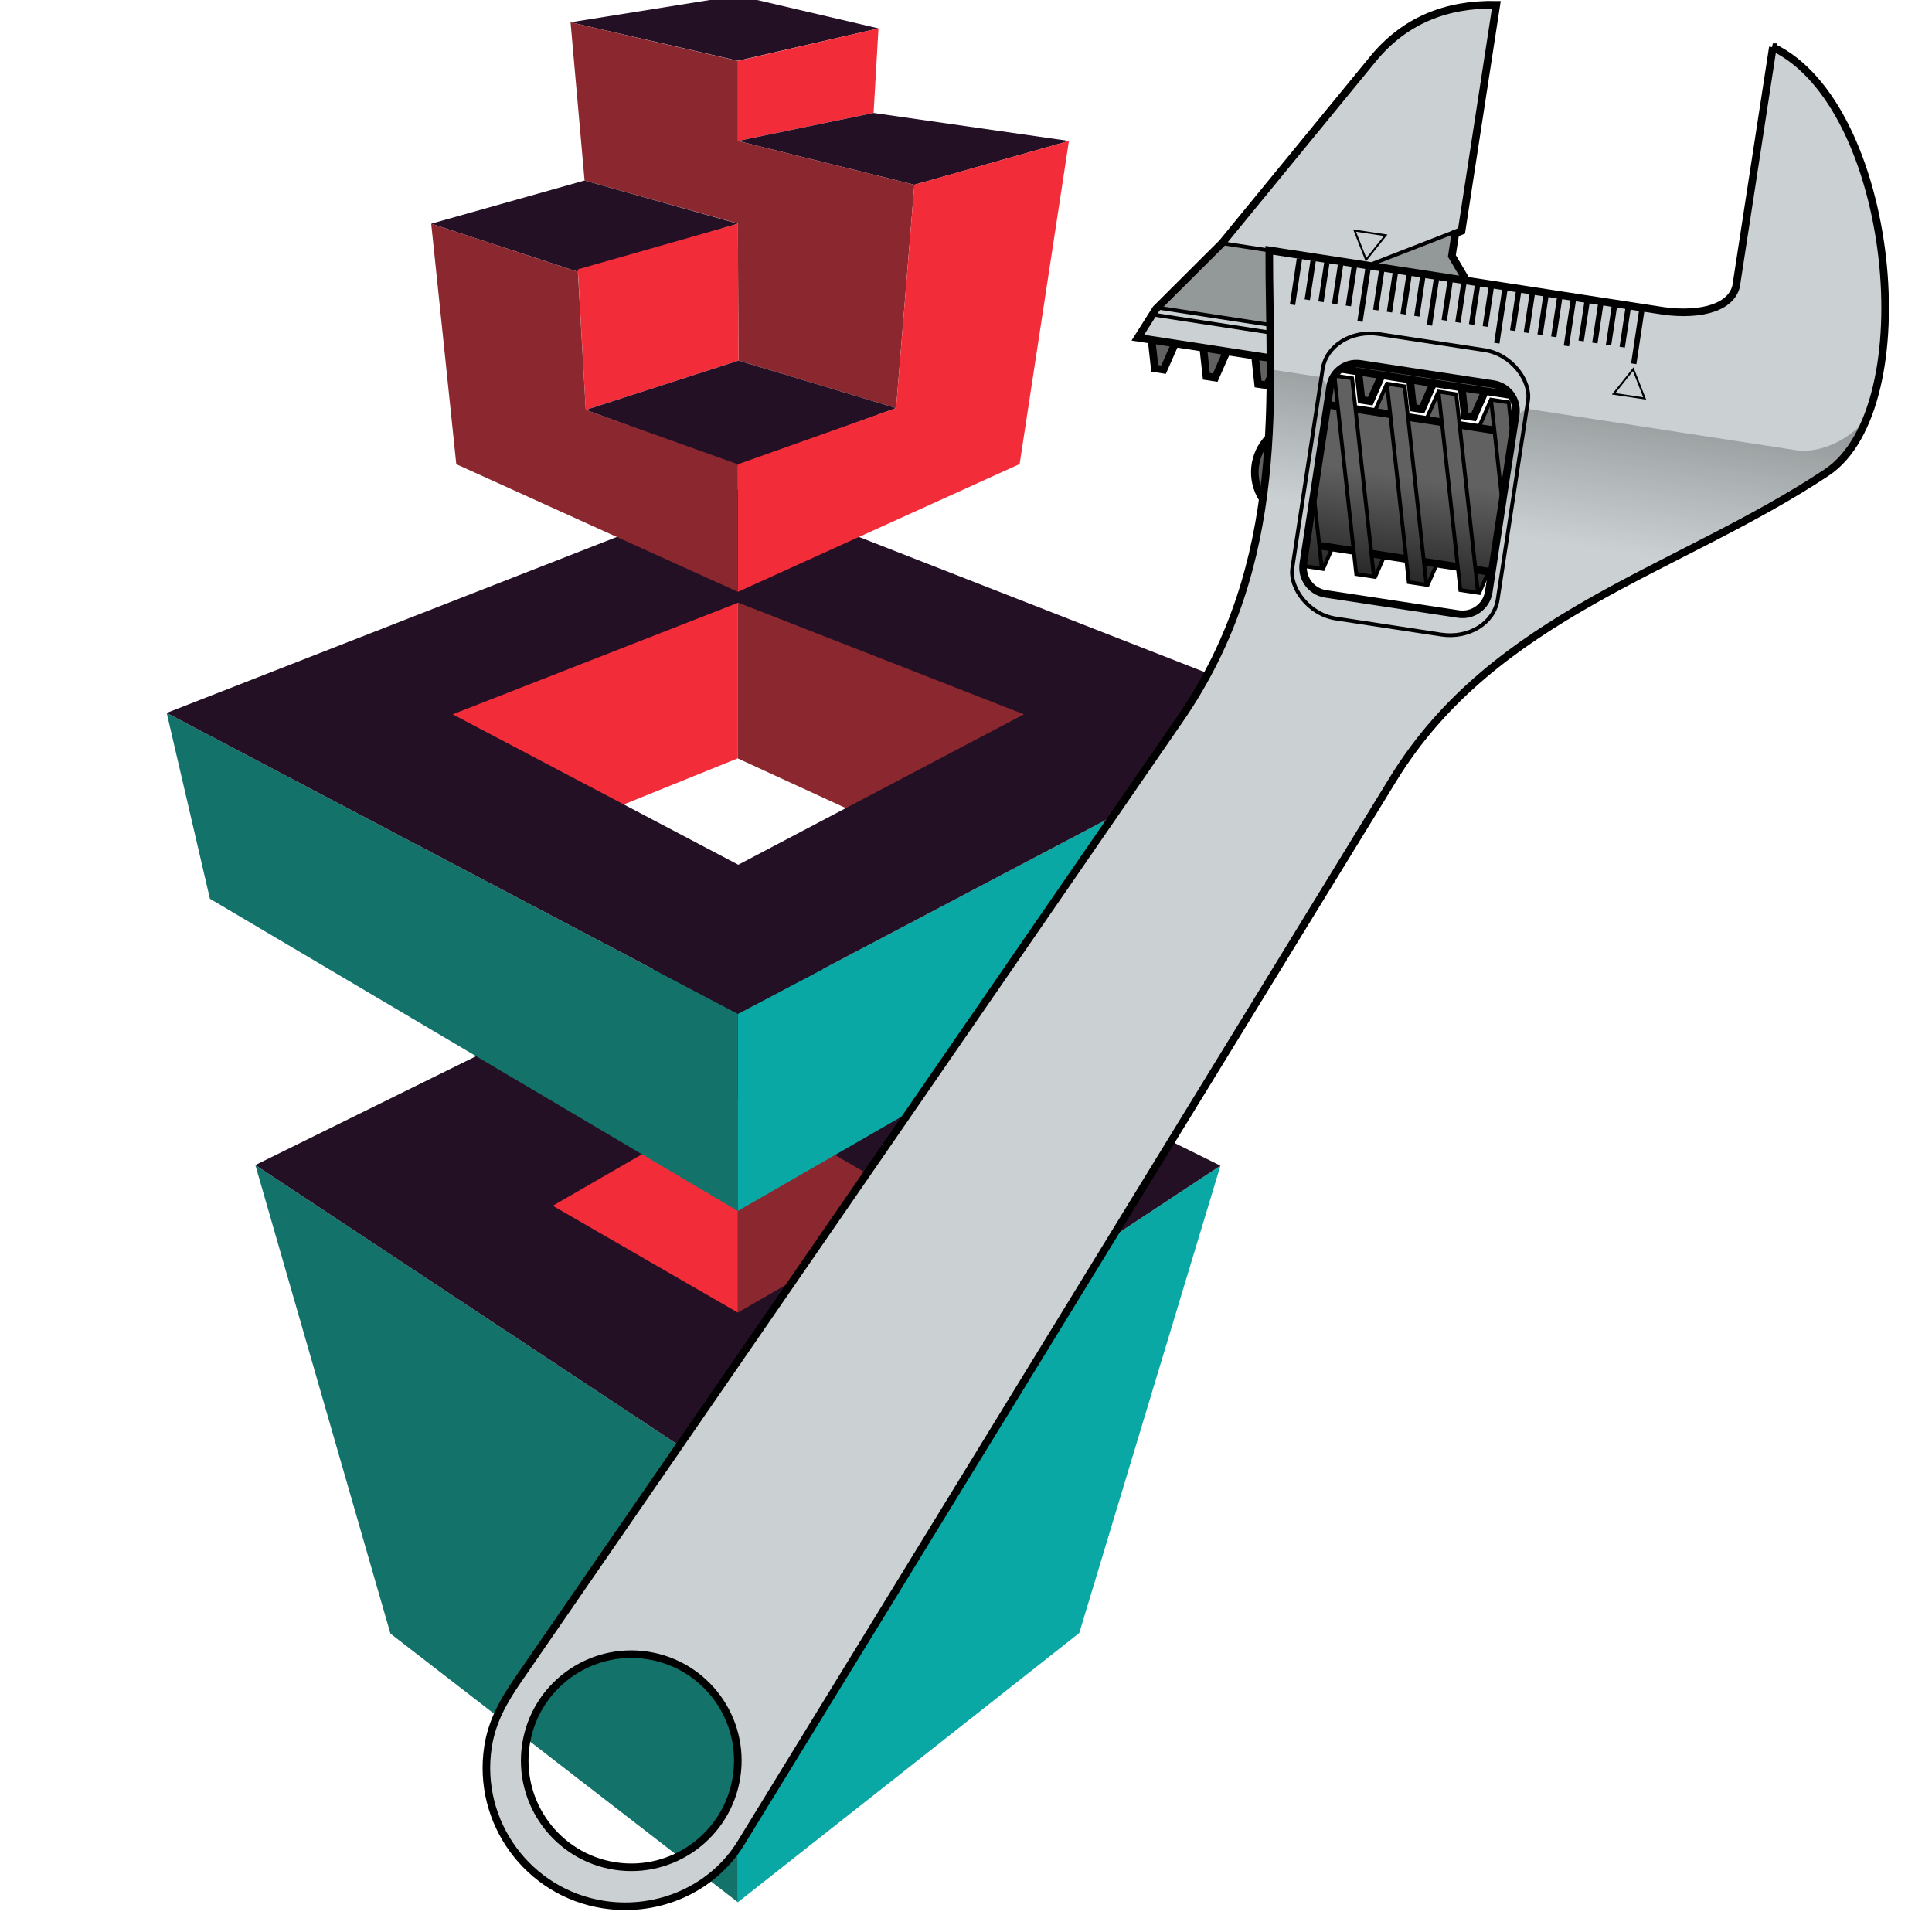 <?xml version="1.0" encoding="UTF-8" standalone="no"?>
<svg
   xmlns:dc="http://purl.org/dc/elements/1.1/"
   xmlns:cc="http://creativecommons.org/ns#"
   xmlns:rdf="http://www.w3.org/1999/02/22-rdf-syntax-ns#"
   xmlns:svg="http://www.w3.org/2000/svg"
   xmlns="http://www.w3.org/2000/svg"
   xmlns:xlink="http://www.w3.org/1999/xlink"
   xmlns:sodipodi="http://sodipodi.sourceforge.net/DTD/sodipodi-0.dtd"
   xmlns:inkscape="http://www.inkscape.org/namespaces/inkscape"
   id="Layer_1"
   data-name="Layer 1"
   viewBox="0 0 1200 1200"
   version="1.1"
   sodipodi:docname="dicast_setter2.svg"
   inkscape:version="0.92.5 (2060ec1f9f, 2020-04-08)">
  <sodipodi:namedview
     pagecolor="#ffffff"
     bordercolor="#666666"
     borderopacity="1"
     objecttolerance="10"
     gridtolerance="10"
     guidetolerance="10"
     inkscape:pageopacity="0"
     inkscape:pageshadow="2"
     inkscape:window-width="1920"
     inkscape:window-height="1014"
     id="namedview45"
     showgrid="false"
     inkscape:zoom="0.55625733"
     inkscape:cx="560.10098"
     inkscape:cy="607.07352"
     inkscape:window-x="1600"
     inkscape:window-y="0"
     inkscape:window-maximized="1"
     inkscape:current-layer="Layer_1" />
  <defs
     id="defs4">
    <style
       id="style2">.cls-1{fill:#09a8a4;}.cls-2{fill:#13736a;}.cls-3{fill:#231025;}.cls-4{fill:#8b272e;}.cls-5{fill:#f32c39;}</style>
    <marker
       style="overflow:visible"
       id="Dot_l"
       refX="0"
       refY="0"
       orient="auto"
       inkscape:stockid="Dot_l">
      <path
         transform="matrix(0.8,0,0,0.8,5.92,0.8)"
         style="fill-rule:evenodd;stroke:#000000;stroke-width:1pt;marker-start:none;marker-end:none"
         d="M -2.5,-1 C -2.5,1.76 -4.74,4 -7.5,4 C -10.26,4 -12.5,1.76 -12.5,-1 C -12.5,-3.76 -10.26,-6 -7.5,-6 C -4.74,-6 -2.5,-3.76 -2.5,-1 z "
         id="path29078" />
    </marker>
    <marker
       style="overflow:visible"
       id="Dot_m"
       refX="0"
       refY="0"
       orient="auto"
       inkscape:stockid="Dot_m">
      <path
         transform="matrix(0.4,0,0,0.4,2.96,0.4)"
         style="fill-rule:evenodd;stroke:#000000;stroke-width:1pt;marker-start:none;marker-end:none"
         d="M -2.5,-1 C -2.5,1.76 -4.74,4 -7.5,4 C -10.26,4 -12.5,1.76 -12.5,-1 C -12.5,-3.76 -10.26,-6 -7.5,-6 C -4.74,-6 -2.5,-3.76 -2.5,-1 z "
         id="path29081" />
    </marker>
    <marker
       style="overflow:visible"
       id="Arrow2Lstart"
       refX="0"
       refY="0"
       orient="auto"
       inkscape:stockid="Arrow2Lstart">
      <path
         transform="matrix(1.1,0,0,1.1,1.1,0)"
         d="M 8.719,4.034 L -2.207,0.016 L 8.719,-4.002 C 6.973,-1.63 6.983,1.616 8.719,4.034 z "
         style="font-size:12px;fill-rule:evenodd;stroke-width:0.625;stroke-linejoin:round"
         id="path29034" />
    </marker>
    <linearGradient
       id="linearGradient22604"
       inkscape:collect="always">
      <stop
         id="stop22606"
         offset="0"
         style="stop-color:#000000;stop-opacity:1;" />
      <stop
         id="stop22608"
         offset="1"
         style="stop-color:#000000;stop-opacity:0;" />
    </linearGradient>
    <linearGradient
       gradientTransform="matrix(1.066,0.003,-0.003,1.066,-5.205,-41.263)"
       y2="374.791"
       x2="456.557"
       y1="225.615"
       x1="456.557"
       gradientUnits="userSpaceOnUse"
       id="linearGradient23727"
       xlink:href="#linearGradient22604"
       inkscape:collect="always" />
    <linearGradient
       gradientTransform="matrix(1.066,0.003,-0.003,1.066,-5.205,-41.263)"
       y2="363.488"
       x2="425.267"
       y1="410.491"
       x1="425.267"
       gradientUnits="userSpaceOnUse"
       id="linearGradient23757"
       xlink:href="#linearGradient22604"
       inkscape:collect="always" />
  </defs>
  <polygon
     class="cls-1"
     points="600.32,932.75 600.32,1192.31 812.37,1025.07 900.06,734.8 "
     id="polygon6"
     transform="translate(-142.021,-10.786)"
     style="fill:#09a8a4" />
  <polygon
     class="cls-2"
     points="384.53,1025.45 600.32,1192.31 600.32,932.75 300.62,734.42 "
     id="polygon8"
     transform="translate(-142.021,-10.786)"
     style="fill:#13736a" />
  <polygon
     class="cls-3"
     points="600.32,586.65 900.06,734.8 600.32,932.75 300.62,734.42 "
     id="polygon10"
     transform="translate(-142.021,-10.786)"
     style="fill:#231025" />
  <polygon
     class="cls-4"
     points="715.24,759.71 600.3,826.06 600.3,693.35 "
     id="polygon12"
     transform="translate(-142.021,-10.786)"
     style="fill:#8b272e" />
  <polygon
     class="cls-5"
     points="485.35,759.71 600.3,826.06 600.3,693.35 "
     id="polygon14"
     transform="translate(-142.021,-10.786)"
     style="fill:#f32c39" />
  <polygon
     class="cls-1"
     points="600.32,640.49 600.32,762.95 925.15,575.73 955.12,453.59 "
     id="polygon16"
     transform="translate(-142.021,-10.786)"
     style="fill:#09a8a4" />
  <polygon
     class="cls-2"
     points="600.34,640.49 600.34,762.95 272.4,569.02 245.56,453.59 "
     id="polygon18"
     transform="translate(-142.021,-10.786)"
     style="fill:#13736a" />
  <polygon
     class="cls-5"
     points="600.34,481.77 600.35,379.44 415.57,452.25 516.23,515.78 "
     id="polygon20"
     transform="translate(-142.021,-10.786)"
     style="fill:#f32c39" />
  <polygon
     class="cls-4"
     points="802.12,455.83 600.35,379.44 600.34,481.89 680.87,518.91 "
     id="polygon22"
     transform="translate(-142.021,-10.786)"
     style="fill:#8b272e" />
  <path
     class="cls-3"
     d="m 458.319,304.114 -354.78,138.69 354.8,186.9 354.76,-186.9 z m -177.17,139.56 177.39,-69.35 177.44,69.35 -177.42,93.44 z"
     id="path24"
     inkscape:connector-curvature="0"
     style="fill:#231025" />
  <polygon
     class="cls-3"
     points="600.34,8 687.65,28.41 600.34,48.52 496.4,24.63 "
     id="polygon26"
     transform="translate(-142.021,-10.786)"
     style="fill:#231025" />
  <polygon
     class="cls-5"
     points="600.34,48.63 600.34,98.33 684.62,80.94 687.65,28.41 "
     id="polygon28"
     transform="translate(-142.021,-10.786)"
     style="fill:#f32c39" />
  <polygon
     class="cls-3"
     points="684.62,80.94 805.95,98.33 709.95,125.54 600.34,98.33 "
     id="polygon30"
     transform="translate(-142.021,-10.786)"
     style="fill:#231025" />
  <polygon
     class="cls-4"
     points="600.34,48.63 496.4,24.63 505.1,122.9 600.29,149.6 600.72,234.77 698.61,264.25 709.95,125.54 600.34,98.33 "
     id="polygon32"
     transform="translate(-142.021,-10.786)"
     style="fill:#8b272e" />
  <polygon
     class="cls-3"
     points="505.1,122.9 600.34,149.73 500.94,179.59 409.85,149.73 "
     id="polygon34"
     transform="translate(-142.021,-10.786)"
     style="fill:#231025" />
  <polygon
     class="cls-5"
     points="500.94,178.08 505.85,265.39 600.72,234.77 600.34,149.73 "
     id="polygon36"
     transform="translate(-142.021,-10.786)"
     style="fill:#f32c39" />
  <polygon
     class="cls-3"
     points="600.72,234.77 698.61,264.25 600.34,300.01 505.85,265.39 "
     id="polygon38"
     transform="translate(-142.021,-10.786)"
     style="fill:#231025" />
  <polyline
     class="cls-5"
     points="600.34 299.16 698.61 264.25 709.95 125.54 805.95 98.33 775.33 299.02 600.34 378.39"
     id="polyline40"
     transform="translate(-142.021,-10.786)"
     style="fill:#f32c39" />
  <polyline
     class="cls-4"
     points="600.34 378.39 600.34 299.16 505.85 265.39 500.94 179.59 409.85 149.73 425.43 299.11"
     id="polyline42"
     transform="translate(-142.021,-10.786)"
     style="fill:#8b272e" />
  <g
     transform="matrix(2.186,0.329,-0.329,2.186,10.871,-610.852)"
     id="layer1"
     inkscape:label="Layer 1">
    <path
       id="path5957"
       d="m 458.581,320.516 2.046,7.732 2.512,0.007 2.166,-7.983"
       style="color:#000000;display:inline;overflow:visible;visibility:visible;fill:#616161;fill-opacity:1;fill-rule:evenodd;stroke:#000000;stroke-width:2.133;stroke-linecap:butt;stroke-linejoin:miter;stroke-miterlimit:4;stroke-dasharray:none;stroke-dashoffset:0;stroke-opacity:1;marker:none;marker-start:none;marker-mid:none;marker-end:none;enable-background:accumulate"
       inkscape:connector-curvature="0" />
    <path
       id="path5955"
       d="m 443.892,320.47 2.046,7.732 2.512,0.007 2.166,-7.983"
       style="color:#000000;display:inline;overflow:visible;visibility:visible;fill:#616161;fill-opacity:1;fill-rule:evenodd;stroke:#000000;stroke-width:2.133;stroke-linecap:butt;stroke-linejoin:miter;stroke-miterlimit:4;stroke-dasharray:none;stroke-dashoffset:0;stroke-opacity:1;marker:none;marker-start:none;marker-mid:none;marker-end:none;enable-background:accumulate"
       inkscape:connector-curvature="0" />
    <path
       id="path5953"
       d="m 429.203,320.424 2.046,7.732 2.512,0.007 2.166,-7.983"
       style="color:#000000;display:inline;overflow:visible;visibility:visible;fill:#616161;fill-opacity:1;fill-rule:evenodd;stroke:#000000;stroke-width:2.133;stroke-linecap:butt;stroke-linejoin:miter;stroke-miterlimit:4;stroke-dasharray:none;stroke-dashoffset:0;stroke-opacity:1;marker:none;marker-start:none;marker-mid:none;marker-end:none;enable-background:accumulate"
       inkscape:connector-curvature="0" />
    <path
       sodipodi:nodetypes="cs"
       id="path7944"
       d="m 407.96,359.81 c -4.303,-4.868 -4.597,-12.038 -0.894,-17.22"
       style="color:#000000;display:inline;overflow:visible;visibility:visible;fill:#616161;fill-opacity:1;fill-rule:evenodd;stroke:#000000;stroke-width:2.133;stroke-linecap:butt;stroke-linejoin:miter;stroke-miterlimit:4;stroke-dasharray:none;stroke-dashoffset:0;stroke-opacity:1;marker:none;marker-start:none;marker-mid:none;marker-end:none;enable-background:accumulate"
       inkscape:connector-curvature="0" />
    <path
       sodipodi:nodetypes="cccccc"
       id="path9897"
       d="m 424.379,320.418 48.516,0.152 -0.075,-0.112 c 5.16,-2.542 -0.1,-4.294 -4.128,-6.139 -13.729,-0.075 -27.354,0.025 -40.342,1.193 -3.393,0.765 -8.182,2.721 -3.971,4.905 z"
       style="color:#000000;display:inline;overflow:visible;visibility:visible;fill:#616161;fill-opacity:1;fill-rule:evenodd;stroke:#000000;stroke-width:2.133;stroke-linecap:butt;stroke-linejoin:miter;stroke-miterlimit:4;stroke-dasharray:none;stroke-dashoffset:0;stroke-opacity:1;marker:none;marker-start:none;marker-mid:none;marker-end:none;enable-background:accumulate"
       inkscape:connector-curvature="0" />
    <path
       sodipodi:nodetypes="ccccccccccccccccccccccccccccccccc"
       id="rect16740"
       d="m 421.965,325.331 1.074,-2.596 4.534,-0.037 2.772,8.19 5.332,-0.117 2.224,-7.924 4.754,-0.072 2.618,8.159 4.998,0.016 2.291,-7.99 4.638,-0.035 2.469,7.919 5.8,-0.056 2.223,-7.896 4.38,-0.12 2.723,8.455 -0.256,39.119 -2.632,6.536 -5.049,0.178 -1.66,-6.342 -5.755,-0.112 -2.378,6.371 -4.873,0.061 -1.912,-6.603 -6.133,0.102 -1.863,6.464 -5.084,0.011 -1.715,-6.562 -6.12,0.092 -1.963,6.382 -4.464,-0.207 -1.312,-6.668 z"
       style="color:#000000;display:inline;overflow:visible;visibility:visible;fill:#616161;fill-opacity:1;fill-rule:evenodd;stroke:none;stroke-width:2.133;stroke-linecap:butt;stroke-linejoin:miter;stroke-miterlimit:4;stroke-dashoffset:0;stroke-opacity:1;marker:none;marker-start:none;marker-mid:none;marker-end:none;enable-background:accumulate"
       inkscape:connector-curvature="0" />
    <path
       style="color:#000000;display:inline;overflow:visible;visibility:visible;fill:url(#linearGradient23757);fill-opacity:1;fill-rule:evenodd;stroke:none;stroke-width:2.133;stroke-linecap:butt;stroke-linejoin:miter;stroke-miterlimit:4;stroke-dashoffset:0;stroke-opacity:1;marker:none;marker-start:none;marker-mid:none;marker-end:none;enable-background:accumulate"
       d="m 421.965,325.331 1.074,-2.596 4.534,-0.037 2.772,8.19 5.332,-0.117 2.224,-7.924 4.754,-0.072 2.618,8.159 4.998,0.016 2.291,-7.99 4.638,-0.035 2.469,7.919 5.8,-0.056 2.223,-7.896 4.38,-0.12 2.723,8.455 -0.256,39.119 -2.632,6.536 -5.049,0.178 -1.66,-6.342 -5.755,-0.112 -2.378,6.371 -4.873,0.061 -1.912,-6.603 -6.133,0.102 -1.863,6.464 -5.084,0.011 -1.715,-6.562 -6.12,0.092 -1.963,6.382 -4.464,-0.207 -1.312,-6.668 z"
       id="path22613"
       sodipodi:nodetypes="ccccccccccccccccccccccccccccccccc"
       inkscape:connector-curvature="0" />
    <path
       sodipodi:nodetypes="cccc"
       id="path5949"
       d="m 399.825,320.332 2.046,7.732 2.512,0.007 0.647,-2.386 1.487,-5.483 z"
       style="color:#000000;display:inline;overflow:visible;visibility:visible;fill:#616161;fill-opacity:1;fill-rule:evenodd;stroke:#000000;stroke-width:2.133;stroke-linecap:butt;stroke-linejoin:miter;stroke-miterlimit:4;stroke-dasharray:none;stroke-dashoffset:0;stroke-opacity:1;marker:none;marker-start:none;marker-mid:none;marker-end:none;enable-background:accumulate"
       inkscape:connector-curvature="0" />
    <path
       id="path5945"
       d="m 385.135,320.353 2.046,7.732 2.512,0.007 2.166,-7.983"
       style="color:#000000;display:inline;overflow:visible;visibility:visible;fill:#616161;fill-opacity:1;fill-rule:evenodd;stroke:#000000;stroke-width:2.133;stroke-linecap:butt;stroke-linejoin:miter;stroke-miterlimit:4;stroke-dasharray:none;stroke-dashoffset:0;stroke-opacity:1;marker:none;marker-start:none;marker-mid:none;marker-end:none;enable-background:accumulate"
       inkscape:connector-curvature="0" />
    <path
       style="color:#000000;display:inline;overflow:visible;visibility:visible;fill:#616161;fill-opacity:1;fill-rule:evenodd;stroke:#000000;stroke-width:2.133;stroke-linecap:butt;stroke-linejoin:miter;stroke-miterlimit:4;stroke-dasharray:none;stroke-dashoffset:0;stroke-opacity:1;marker:none;marker-start:none;marker-mid:none;marker-end:none;enable-background:accumulate"
       d="m 370.446,320.307 2.046,7.732 2.512,0.007 2.166,-7.983"
       id="path5131"
       inkscape:connector-curvature="0" />
    <path
       sodipodi:nodetypes="cccccccccc"
       d="m 455.446,290.637 -5.095,-6.268 0.035,-6.4 1.615,-0.954 0.201,-64.286 c -14.127,1.865 -24.934,8.319 -32.033,20.264 l -34.174,57.384 -15.626,21.09 -3.852,8.769 37.603,0.118"
       style="fill:#cbd1d3;fill-opacity:1;fill-rule:evenodd;stroke:#000000;stroke-width:2.133;stroke-linecap:butt;stroke-linejoin:miter;stroke-miterlimit:4;stroke-opacity:1"
       id="path4123"
       inkscape:connector-curvature="0" />
    <path
       id="path2176"
       d="m 530.811,212.958 -0.213,68.009 c -0.722,6.991 -10.721,10.092 -20.99,9.831 l -110.227,-0.345 c 5.855,39.626 18.473,85.476 -5.217,134.036 l -143.67,294.447 c -3.183,6.524 -5.571,12.667 -5.594,19.975 -0.067,21.462 17.269,38.94 38.731,39.007 15.761,0.049 29.752,-9.147 35.525,-22.781 L 455.885,432.246 c 21.217,-50.104 70.664,-69.875 107.652,-103.36 24.474,-22.157 3.601,-104.918 -32.726,-115.928 z m -63.574,105.297 c 4.146,0.007 7.479,3.374 7.474,7.521 l -0.057,50.349 c -0.004,4.146 -3.341,7.482 -7.487,7.474 l -37.753,-0.051 c -4.146,-0.007 -7.479,-3.374 -7.474,-7.521 l 0.057,-50.349 c 0.004,-4.146 3.341,-7.482 7.487,-7.474 z m -181.851,388.594 c 16.529,0.052 29.881,13.487 29.829,30.016 -0.052,16.529 -13.487,29.914 -30.016,29.862 -16.529,-0.052 -29.914,-13.521 -29.862,-30.049 0.052,-16.529 13.52,-29.881 30.049,-29.829 z"
       style="fill:#cbd1d3;fill-opacity:1;fill-rule:evenodd;stroke:#000000;stroke-width:2.133;stroke-linecap:butt;stroke-linejoin:miter;stroke-miterlimit:4;stroke-dasharray:none;stroke-opacity:1"
       inkscape:connector-curvature="0" />
    <path
       id="path5121"
       d="m 399.541,290.496 -13.383,-0.042"
       style="fill:none;fill-rule:evenodd;stroke:#000000;stroke-width:1.066px;stroke-linecap:butt;stroke-linejoin:miter;stroke-opacity:1"
       inkscape:connector-curvature="0" />
    <path
       id="path5123"
       d="m 370.685,311.046 31.667,0.099"
       style="fill:none;fill-rule:evenodd;stroke:#000000;stroke-width:1.066px;stroke-linecap:butt;stroke-linejoin:miter;stroke-opacity:1"
       inkscape:connector-curvature="0" />
    <g
       id="g6967"
       transform="matrix(1.066,0.003,-0.003,1.066,8.573,201.894)">
      <path
         style="fill:none;fill-rule:evenodd;stroke:#000000;stroke-width:1px;stroke-linecap:butt;stroke-linejoin:miter;stroke-opacity:1"
         d="m 434.919,162.915 -13.619,-50.828 h -4.716 l -2.059,7.683"
         id="path6969"
         sodipodi:nodetypes="cccc"
         inkscape:connector-curvature="0" />
      <path
         sodipodi:nodetypes="cccc"
         id="path6971"
         d="m 416.582,112.087 13.619,50.828 h 5.028 l 1.641,-6.124"
         style="fill:none;fill-rule:evenodd;stroke:#000000;stroke-width:1px;stroke-linecap:butt;stroke-linejoin:miter;stroke-opacity:1"
         inkscape:connector-curvature="0" />
    </g>
    <path
       id="path9893"
       d="m 450.438,277.37 -21.859,12.529"
       style="fill:none;fill-rule:evenodd;stroke:#000000;stroke-width:1.066px;stroke-linecap:butt;stroke-linejoin:miter;stroke-opacity:1"
       inkscape:connector-curvature="0" />
    <path
       d="m 459.655,331.022 9.875,0.031 m -39.366,-0.123 9.808,0.031 m 5.258,0.016 9.249,0.029 m -31.971,-0.1 2.408,0.007 m 45.172,39.631 4.1,0.013 m -33.638,-0.105 9.744,0.03 m -24.689,-0.077 9.863,0.031 m 20.126,0.063 c 0,0 3.789,0.012 9.353,0.029"
       style="color:#000000;display:inline;overflow:visible;visibility:visible;fill:#616161;fill-opacity:1;fill-rule:evenodd;stroke:#000000;stroke-width:2.133;stroke-linecap:butt;stroke-linejoin:miter;stroke-miterlimit:4;stroke-dasharray:none;stroke-dashoffset:0;stroke-opacity:1;marker:none;marker-start:none;marker-mid:none;marker-end:none;enable-background:accumulate"
       id="path6936"
       inkscape:connector-curvature="0" />
    <g
       transform="matrix(1.066,0.003,-0.003,1.066,-6.089,201.849)"
       id="g13785">
      <path
         sodipodi:nodetypes="cccc"
         id="path13787"
         d="m 434.919,162.915 -13.619,-50.828 h -4.716 l -2.059,7.683"
         style="fill:none;fill-rule:evenodd;stroke:#000000;stroke-width:1px;stroke-linecap:butt;stroke-linejoin:miter;stroke-opacity:1"
         inkscape:connector-curvature="0" />
      <path
         style="fill:none;fill-rule:evenodd;stroke:#000000;stroke-width:1px;stroke-linecap:butt;stroke-linejoin:miter;stroke-opacity:1"
         d="m 416.582,112.087 13.619,50.828 h 5.028 l 1.641,-6.124"
         id="path13789"
         sodipodi:nodetypes="cccc"
         inkscape:connector-curvature="0" />
    </g>
    <g
       id="g13791"
       transform="matrix(1.066,0.003,-0.003,1.066,-21.017,201.803)">
      <path
         style="fill:none;fill-rule:evenodd;stroke:#000000;stroke-width:1px;stroke-linecap:butt;stroke-linejoin:miter;stroke-opacity:1"
         d="m 434.919,162.915 -13.619,-50.828 h -4.716 l -0.648,2.417"
         id="path13793"
         sodipodi:nodetypes="cccc"
         inkscape:connector-curvature="0" />
      <path
         sodipodi:nodetypes="cccc"
         id="path13795"
         d="m 416.582,112.087 13.619,50.828 h 5.028 l 1.641,-6.124"
         style="fill:none;fill-rule:evenodd;stroke:#000000;stroke-width:1px;stroke-linecap:butt;stroke-linejoin:miter;stroke-opacity:1"
         inkscape:connector-curvature="0" />
    </g>
    <g
       transform="matrix(1.066,0.003,-0.003,1.066,-35.811,201.757)"
       id="g13797">
      <path
         sodipodi:nodetypes="cc"
         id="path13799"
         d="m 434.919,162.915 -5.16,-19.259"
         style="fill:none;fill-rule:evenodd;stroke:#000000;stroke-width:1px;stroke-linecap:butt;stroke-linejoin:miter;stroke-opacity:1"
         inkscape:connector-curvature="0" />
      <path
         style="fill:none;fill-rule:evenodd;stroke:#000000;stroke-width:1px;stroke-linecap:butt;stroke-linejoin:miter;stroke-opacity:1"
         d="m 429.783,161.353 0.418,1.561 h 5.028 l 1.641,-6.124"
         id="path13801"
         sodipodi:nodetypes="cccc"
         inkscape:connector-curvature="0" />
    </g>
    <g
       transform="matrix(1.066,0.003,-0.003,1.066,23.501,201.94)"
       id="g13809">
      <path
         sodipodi:nodetypes="cccc"
         id="path13811"
         d="m 423.544,120.462 -2.244,-8.375 h -4.716 l -2.059,7.683"
         style="fill:none;fill-rule:evenodd;stroke:#000000;stroke-width:1px;stroke-linecap:butt;stroke-linejoin:miter;stroke-opacity:1"
         inkscape:connector-curvature="0" />
      <path
         style="fill:none;fill-rule:evenodd;stroke:#000000;stroke-width:1px;stroke-linecap:butt;stroke-linejoin:miter;stroke-opacity:1"
         d="m 416.582,112.087 7.005,26.144"
         id="path13813"
         sodipodi:nodetypes="cc"
         inkscape:connector-curvature="0" />
    </g>
    <path
       sodipodi:nodetypes="ccccccccsccccc"
       id="path17711"
       d="m 405.243,323.493 c 4.213,18.673 3.63,37.332 2.224,55.987 l 14.395,0.045 c 0.103,-18.66 -0.764,-32.485 -0.194,-53.341 l -2.513,-2.648 z m 69.133,56.196 22.658,0.071 c 20.537,-15.98 50.873,-36.777 67.887,-53.057 4.532,-4.336 5.592,-10.489 7.223,-14.281 -3.302,6.056 -10.842,11.346 -17.623,11.537 l -76.984,-0.249 -2.755,2.485 z"
       style="fill:url(#linearGradient23727);fill-opacity:1;fill-rule:evenodd;stroke:none;stroke-width:1.066px;stroke-linecap:butt;stroke-linejoin:miter;stroke-opacity:1"
       inkscape:connector-curvature="0" />
    <path
       sodipodi:nodetypes="ccccc"
       id="path19687"
       d="m 385.953,290.443 13.431,0.055 3.34,20.653 -32,-0.124 z"
       style="fill:#000000;fill-opacity:0.276;fill-rule:evenodd;stroke:none;stroke-width:1.066px;stroke-linecap:butt;stroke-linejoin:miter;stroke-opacity:1"
       inkscape:connector-curvature="0" />
    <path
       sodipodi:nodetypes="ccccc"
       id="path20658"
       d="m 450.437,277.637 -22.599,12.925 27.557,0.086 -5.045,-6.214 z"
       style="color:#000000;display:inline;overflow:visible;visibility:visible;fill:#000000;fill-opacity:0.276;fill-rule:evenodd;stroke:none;stroke-width:1.066px;stroke-linecap:butt;stroke-linejoin:miter;stroke-miterlimit:4;stroke-dasharray:none;stroke-dashoffset:0;stroke-opacity:1;marker:none;marker-start:none;marker-mid:none;marker-end:none;enable-background:accumulate"
       inkscape:connector-curvature="0" />
    <path
       id="path20660"
       d="m 370.421,313.174 32.322,0.101"
       style="fill:none;fill-rule:evenodd;stroke:#000000;stroke-width:1.066px;stroke-linecap:butt;stroke-linejoin:miter;stroke-opacity:1"
       inkscape:connector-curvature="0" />
    <rect
       rx="14.231"
       transform="rotate(0.104)"
       ry="12.102"
       y="308.346"
       x="419.765"
       height="80.836"
       width="58.367"
       id="rect23799"
       style="color:#000000;display:inline;overflow:visible;visibility:visible;opacity:1;fill:none;fill-opacity:1;fill-rule:evenodd;stroke:#000000;stroke-width:1.066;stroke-linecap:butt;stroke-linejoin:miter;stroke-miterlimit:4;stroke-dasharray:none;stroke-dashoffset:0;stroke-opacity:1;marker:none;marker-start:none;marker-mid:none;marker-end:none;enable-background:accumulate" />
    <g
       style="stroke:#000000;stroke-width:1.412;stroke-miterlimit:4;stroke-dasharray:none;stroke-opacity:1"
       transform="matrix(-1.066,0,0,0.534,573.386,155.412)"
       id="g26061">
      <path
         style="fill:none;fill-rule:evenodd;stroke:#000000;stroke-width:1.412;stroke-linecap:butt;stroke-linejoin:miter;stroke-miterlimit:4;stroke-dasharray:none;stroke-opacity:1"
         d="m 155.032,254.886 v 24.476"
         id="path26007"
         inkscape:connector-curvature="0" />
      <path
         id="path26009"
         d="m 151.382,254.848 v 20.782"
         style="fill:none;fill-rule:evenodd;stroke:#000000;stroke-width:1.412;stroke-linecap:butt;stroke-linejoin:miter;stroke-miterlimit:4;stroke-dasharray:none;stroke-opacity:1"
         inkscape:connector-curvature="0" />
      <path
         style="fill:none;fill-rule:evenodd;stroke:#000000;stroke-width:1.412;stroke-linecap:butt;stroke-linejoin:miter;stroke-miterlimit:4;stroke-dasharray:none;stroke-opacity:1"
         d="m 147.732,254.848 v 20.782"
         id="path26011"
         inkscape:connector-curvature="0" />
      <path
         id="path26013"
         d="m 144.082,254.848 v 20.782"
         style="fill:none;fill-rule:evenodd;stroke:#000000;stroke-width:1.412;stroke-linecap:butt;stroke-linejoin:miter;stroke-miterlimit:4;stroke-dasharray:none;stroke-opacity:1"
         inkscape:connector-curvature="0" />
      <path
         id="path26015"
         d="m 140.433,254.848 v 20.782"
         style="fill:none;fill-rule:evenodd;stroke:#000000;stroke-width:1.412;stroke-linecap:butt;stroke-linejoin:miter;stroke-miterlimit:4;stroke-dasharray:none;stroke-opacity:1"
         inkscape:connector-curvature="0" />
      <path
         style="fill:none;fill-rule:evenodd;stroke:#000000;stroke-width:1.412;stroke-linecap:butt;stroke-linejoin:miter;stroke-miterlimit:4;stroke-dasharray:none;stroke-opacity:1"
         d="m 136.783,254.933 v 27.899"
         id="path26017"
         inkscape:connector-curvature="0" />
      <path
         id="path26019"
         d="m 133.133,254.848 v 20.782"
         style="fill:none;fill-rule:evenodd;stroke:#000000;stroke-width:1.412;stroke-linecap:butt;stroke-linejoin:miter;stroke-miterlimit:4;stroke-dasharray:none;stroke-opacity:1"
         inkscape:connector-curvature="0" />
      <path
         style="fill:none;fill-rule:evenodd;stroke:#000000;stroke-width:1.412;stroke-linecap:butt;stroke-linejoin:miter;stroke-miterlimit:4;stroke-dasharray:none;stroke-opacity:1"
         d="m 129.483,254.848 v 20.782"
         id="path26021"
         inkscape:connector-curvature="0" />
      <path
         id="path26023"
         d="m 125.833,254.848 v 20.782"
         style="fill:none;fill-rule:evenodd;stroke:#000000;stroke-width:1.412;stroke-linecap:butt;stroke-linejoin:miter;stroke-miterlimit:4;stroke-dasharray:none;stroke-opacity:1"
         inkscape:connector-curvature="0" />
      <path
         style="fill:none;fill-rule:evenodd;stroke:#000000;stroke-width:1.412;stroke-linecap:butt;stroke-linejoin:miter;stroke-miterlimit:4;stroke-dasharray:none;stroke-opacity:1"
         d="m 122.183,254.848 v 20.782"
         id="path26025"
         inkscape:connector-curvature="0" />
      <path
         id="path26027"
         d="m 118.533,254.886 v 24.476"
         style="fill:none;fill-rule:evenodd;stroke:#000000;stroke-width:1.412;stroke-linecap:butt;stroke-linejoin:miter;stroke-miterlimit:4;stroke-dasharray:none;stroke-opacity:1"
         inkscape:connector-curvature="0" />
      <path
         style="fill:none;fill-rule:evenodd;stroke:#000000;stroke-width:1.412;stroke-linecap:butt;stroke-linejoin:miter;stroke-miterlimit:4;stroke-dasharray:none;stroke-opacity:1"
         d="m 114.883,254.848 v 20.782"
         id="path26029"
         inkscape:connector-curvature="0" />
      <path
         id="path26031"
         d="m 111.233,254.848 v 20.782"
         style="fill:none;fill-rule:evenodd;stroke:#000000;stroke-width:1.412;stroke-linecap:butt;stroke-linejoin:miter;stroke-miterlimit:4;stroke-dasharray:none;stroke-opacity:1"
         inkscape:connector-curvature="0" />
      <path
         style="fill:none;fill-rule:evenodd;stroke:#000000;stroke-width:1.412;stroke-linecap:butt;stroke-linejoin:miter;stroke-miterlimit:4;stroke-dasharray:none;stroke-opacity:1"
         d="m 107.583,254.848 v 20.782"
         id="path26033"
         inkscape:connector-curvature="0" />
      <path
         id="path26035"
         d="m 103.933,254.848 v 20.782"
         style="fill:none;fill-rule:evenodd;stroke:#000000;stroke-width:1.412;stroke-linecap:butt;stroke-linejoin:miter;stroke-miterlimit:4;stroke-dasharray:none;stroke-opacity:1"
         inkscape:connector-curvature="0" />
      <path
         style="fill:none;fill-rule:evenodd;stroke:#000000;stroke-width:1.412;stroke-linecap:butt;stroke-linejoin:miter;stroke-miterlimit:4;stroke-dasharray:none;stroke-opacity:1"
         d="m 100.283,254.927 v 28.448"
         id="path26037"
         inkscape:connector-curvature="0" />
      <path
         id="path26039"
         d="m 96.633,254.848 v 20.782"
         style="fill:none;fill-rule:evenodd;stroke:#000000;stroke-width:1.412;stroke-linecap:butt;stroke-linejoin:miter;stroke-miterlimit:4;stroke-dasharray:none;stroke-opacity:1"
         inkscape:connector-curvature="0" />
      <path
         style="fill:none;fill-rule:evenodd;stroke:#000000;stroke-width:1.412;stroke-linecap:butt;stroke-linejoin:miter;stroke-miterlimit:4;stroke-dasharray:none;stroke-opacity:1"
         d="m 92.983,254.848 v 20.782"
         id="path26041"
         inkscape:connector-curvature="0" />
      <path
         id="path26043"
         d="m 89.333,254.848 v 20.782"
         style="fill:none;fill-rule:evenodd;stroke:#000000;stroke-width:1.412;stroke-linecap:butt;stroke-linejoin:miter;stroke-miterlimit:4;stroke-dasharray:none;stroke-opacity:1"
         inkscape:connector-curvature="0" />
      <path
         style="fill:none;fill-rule:evenodd;stroke:#000000;stroke-width:1.412;stroke-linecap:butt;stroke-linejoin:miter;stroke-miterlimit:4;stroke-dasharray:none;stroke-opacity:1"
         d="m 85.683,254.848 v 20.782"
         id="path26045"
         inkscape:connector-curvature="0" />
      <path
         id="path26047"
         d="m 82.033,254.886 v 24.476"
         style="fill:none;fill-rule:evenodd;stroke:#000000;stroke-width:1.412;stroke-linecap:butt;stroke-linejoin:miter;stroke-miterlimit:4;stroke-dasharray:none;stroke-opacity:1"
         inkscape:connector-curvature="0" />
      <path
         style="fill:none;fill-rule:evenodd;stroke:#000000;stroke-width:1.412;stroke-linecap:butt;stroke-linejoin:miter;stroke-miterlimit:4;stroke-dasharray:none;stroke-opacity:1"
         d="m 78.383,254.848 v 20.782"
         id="path26049"
         inkscape:connector-curvature="0" />
      <path
         sodipodi:nodetypes="cc"
         id="path26051"
         d="m 74.733,254.591 v 21.039"
         style="fill:none;fill-rule:evenodd;stroke:#000000;stroke-width:1.412;stroke-linecap:butt;stroke-linejoin:miter;stroke-miterlimit:4;stroke-dasharray:none;stroke-opacity:1"
         inkscape:connector-curvature="0" />
      <path
         sodipodi:nodetypes="cc"
         style="fill:none;fill-rule:evenodd;stroke:#000000;stroke-width:1.412;stroke-linecap:butt;stroke-linejoin:miter;stroke-miterlimit:4;stroke-dasharray:none;stroke-opacity:1"
         d="m 71.083,254.435 v 21.195"
         id="path26053"
         inkscape:connector-curvature="0" />
      <path
         sodipodi:nodetypes="cc"
         id="path26055"
         d="m 67.433,254.799 v 20.831"
         style="fill:none;fill-rule:evenodd;stroke:#000000;stroke-width:1.412;stroke-linecap:butt;stroke-linejoin:miter;stroke-miterlimit:4;stroke-dasharray:none;stroke-opacity:1"
         inkscape:connector-curvature="0" />
      <path
         sodipodi:nodetypes="cc"
         style="fill:none;fill-rule:evenodd;stroke:#000000;stroke-width:1.412;stroke-linecap:butt;stroke-linejoin:miter;stroke-miterlimit:4;stroke-dasharray:none;stroke-opacity:1"
         d="m 63.783,254.376 v 28.999"
         id="path26057"
         inkscape:connector-curvature="0" />
    </g>
    <path
       transform="matrix(0.223,0.134,-0.134,0.223,383.308,186.196)"
       d="m 346.482,252.978 -29.658,-16.464 29.088,-17.453 z"
       inkscape:randomized="0"
       inkscape:rounded="0"
       inkscape:flatsided="true"
       sodipodi:arg2="2.0775744"
       sodipodi:arg1="1.0303768"
       sodipodi:r2="15.844397"
       sodipodi:r1="19.584751"
       sodipodi:cy="236.18417"
       sodipodi:cx="336.40604"
       sodipodi:sides="3"
       id="path27067"
       style="color:#000000;display:inline;overflow:visible;visibility:visible;opacity:1;fill:none;fill-opacity:1;fill-rule:evenodd;stroke:#000000;stroke-width:2.053;stroke-linecap:square;stroke-linejoin:miter;stroke-miterlimit:4;stroke-dasharray:none;stroke-dashoffset:0;stroke-opacity:1;marker:none;marker-start:none;marker-mid:none;marker-end:none;enable-background:accumulate"
       sodipodi:type="star" />
    <path
       sodipodi:type="star"
       style="color:#000000;display:inline;overflow:visible;visibility:visible;opacity:1;fill:none;fill-opacity:1;fill-rule:evenodd;stroke:#000000;stroke-width:2.053;stroke-linecap:square;stroke-linejoin:miter;stroke-miterlimit:4;stroke-dasharray:none;stroke-dashoffset:0;stroke-opacity:1;marker:none;marker-start:none;marker-mid:none;marker-end:none;enable-background:accumulate"
       id="path27069"
       sodipodi:sides="3"
       sodipodi:cx="336.40604"
       sodipodi:cy="236.18417"
       sodipodi:r1="19.584751"
       sodipodi:r2="15.844397"
       sodipodi:arg1="1.0303768"
       sodipodi:arg2="2.0775744"
       inkscape:flatsided="true"
       inkscape:rounded="0"
       inkscape:randomized="0"
       d="m 346.482,252.978 -29.658,-16.464 29.088,-17.453 z"
       transform="matrix(0.223,-0.134,-0.134,-0.223,462.105,411.119)" />
  </g>
</svg>
